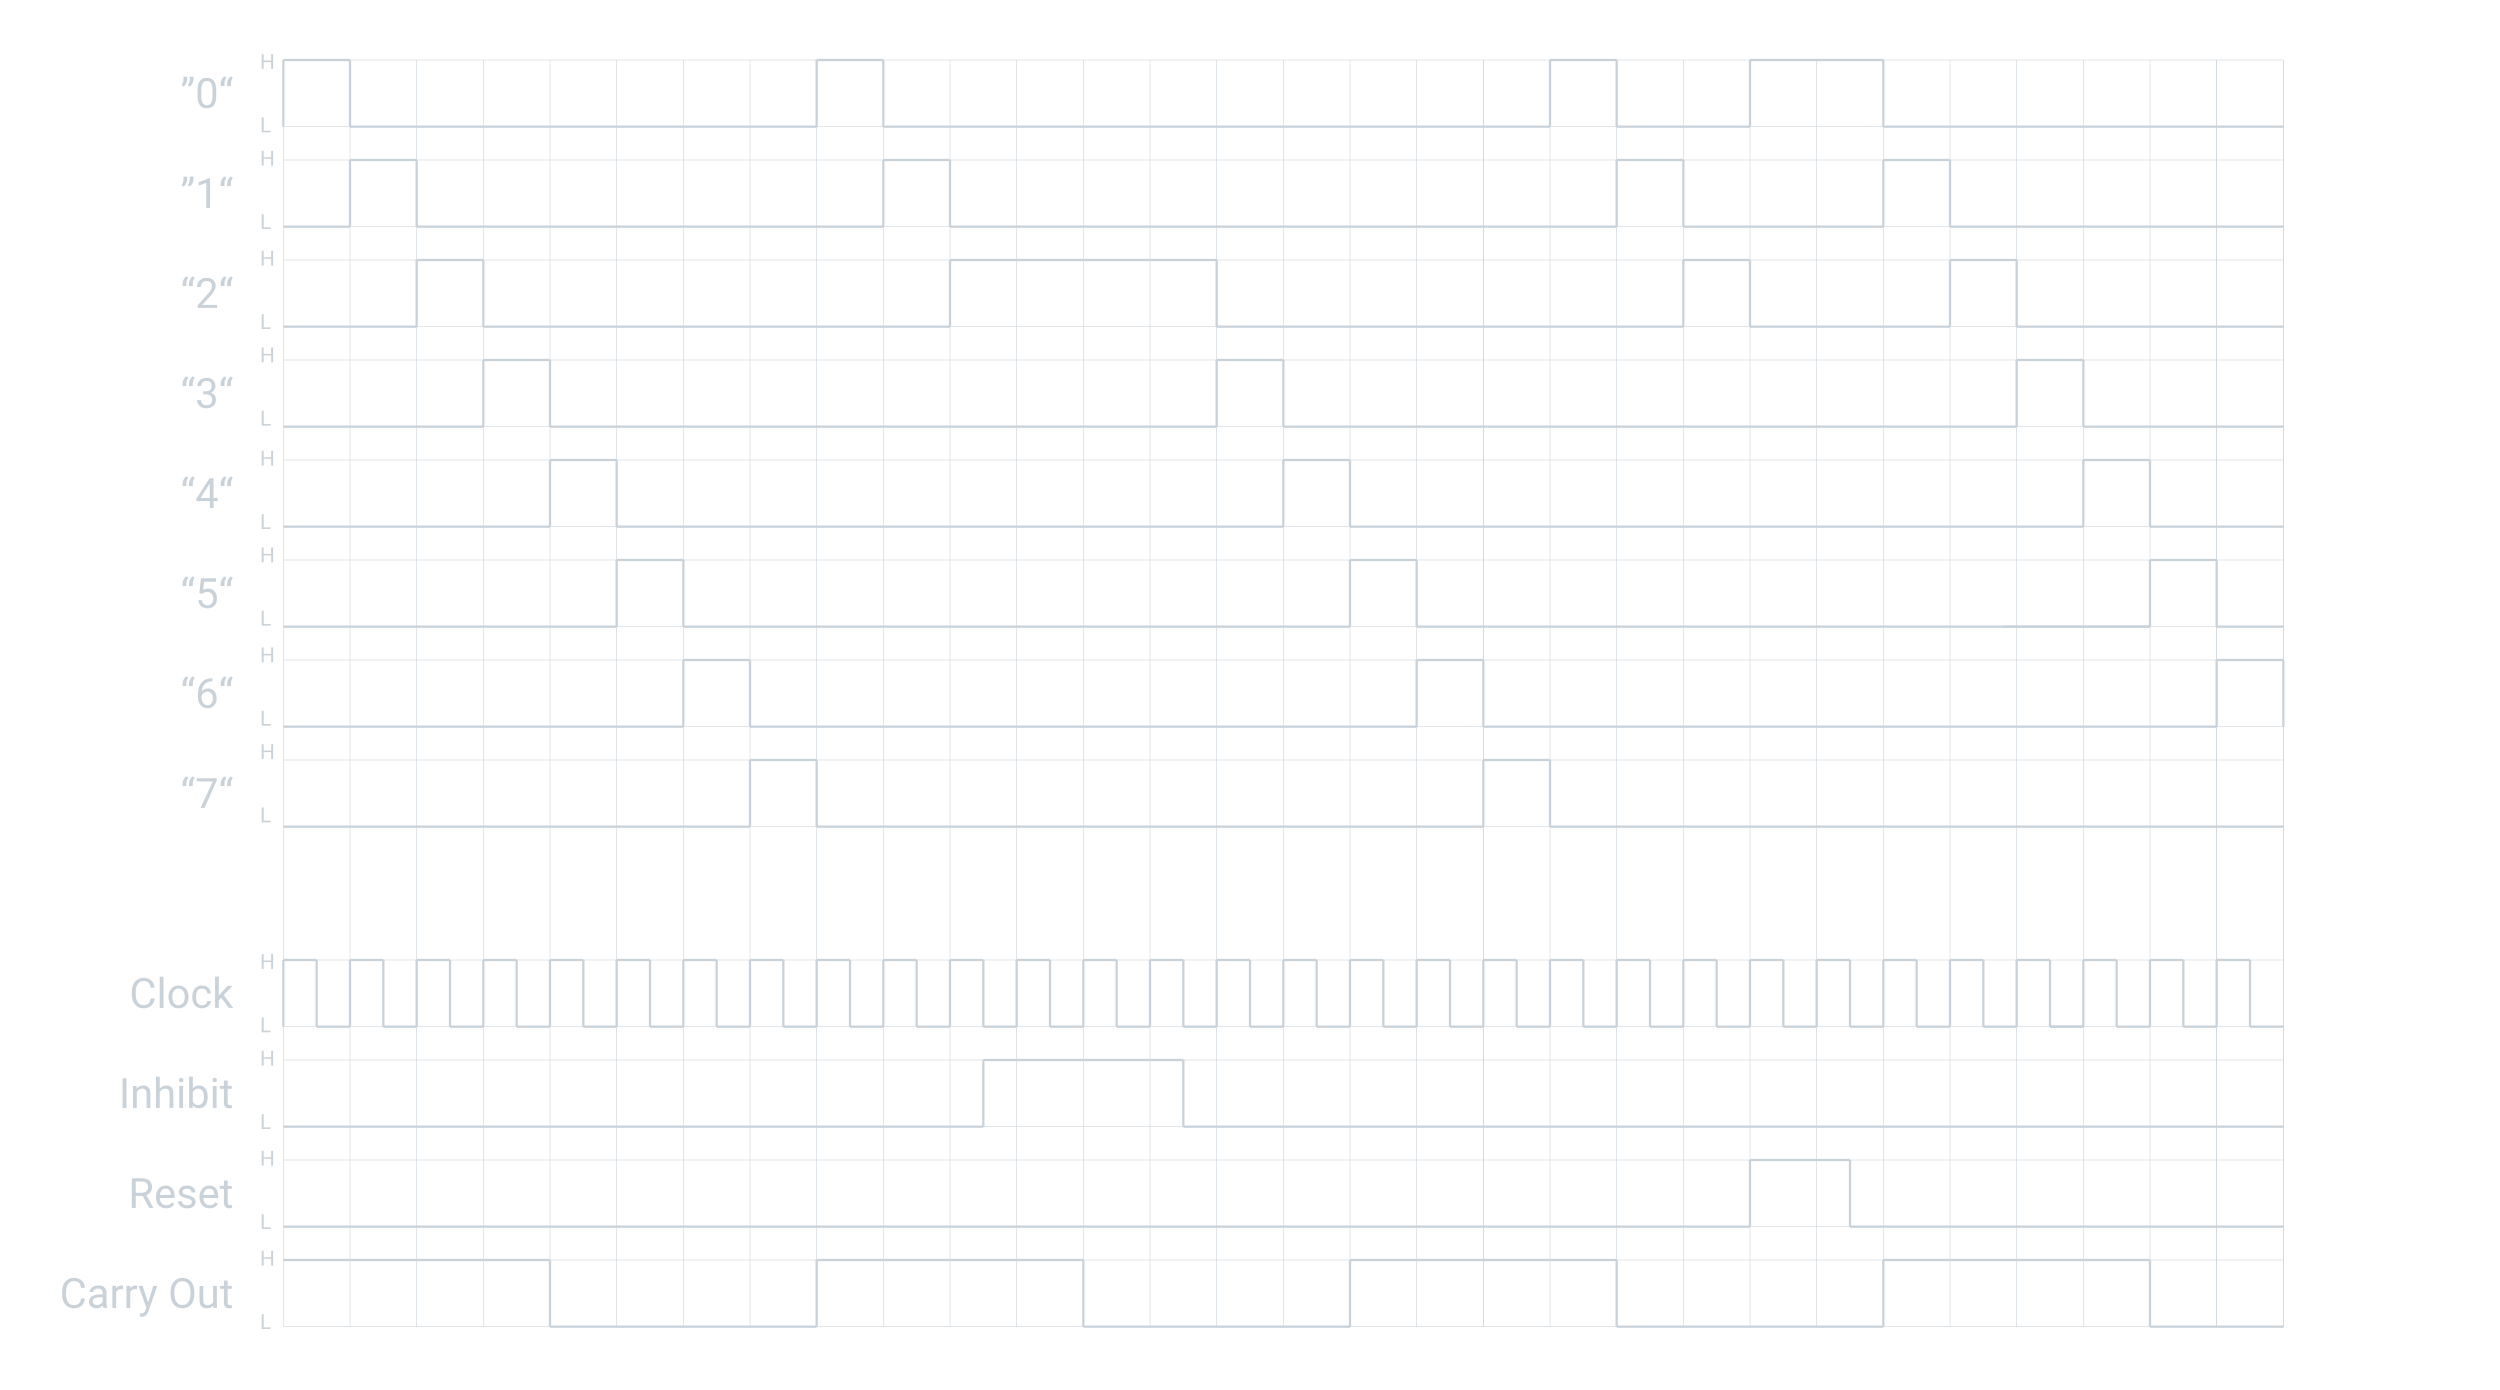 <?xml version="1.0" encoding="UTF-8"?><svg xmlns="http://www.w3.org/2000/svg" viewBox="0 0 1080 600.48"><defs><style>.cls-1{fill:#cad2d9;}.cls-2,.cls-3{fill:none;stroke:#cad2d9;stroke-miterlimit:10;}.cls-3{stroke-width:.25px;}</style></defs><g id="TEXT"><g><path class="cls-1" d="M79.35,37.43l-.92-.63c.54-.76,.83-1.56,.84-2.41v-1.27h1.61v1.14c0,.59-.15,1.17-.44,1.75s-.65,1.05-1.09,1.41Zm2.7,0l-.92-.63c.54-.76,.83-1.56,.84-2.41v-1.27h1.61v1.14c0,.59-.15,1.17-.44,1.75s-.65,1.05-1.09,1.41Z"/><path class="cls-1" d="M93.42,41.16c0,1.9-.33,3.32-.98,4.25s-1.67,1.39-3.05,1.39-2.38-.45-3.03-1.36-1-2.26-1.02-4.06v-2.17c0-1.88,.33-3.28,.98-4.19s1.67-1.37,3.06-1.37,2.39,.44,3.04,1.32,.98,2.24,1,4.08v2.11Zm-1.63-2.22c0-1.38-.19-2.38-.58-3.01s-1-.94-1.84-.94-1.44,.31-1.82,.94-.58,1.59-.59,2.89v2.6c0,1.38,.2,2.4,.6,3.06s1.01,.99,1.82,.99,1.4-.31,1.79-.93,.59-1.6,.61-2.94v-2.66Z"/><path class="cls-1" d="M96.88,32.95l.93,.63c-.54,.74-.83,1.55-.84,2.41v1.2h-1.62v-1.02c0-.6,.14-1.19,.43-1.78s.65-1.07,1.1-1.44Zm2.77,0l.93,.63c-.54,.74-.83,1.55-.84,2.41v1.2h-1.62v-1.02c0-.6,.14-1.19,.43-1.78s.65-1.07,1.1-1.44Z"/></g><g><path class="cls-1" d="M79.35,80.63l-.92-.63c.54-.76,.83-1.56,.84-2.41v-1.27h1.61v1.14c0,.59-.15,1.17-.44,1.75s-.65,1.05-1.09,1.41Zm2.7,0l-.92-.63c.54-.76,.83-1.56,.84-2.41v-1.27h1.61v1.14c0,.59-.15,1.17-.44,1.75s-.65,1.05-1.09,1.41Z"/><path class="cls-1" d="M90.74,89.82h-1.63v-10.84l-3.28,1.2v-1.48l4.66-1.75h.25v12.86Z"/><path class="cls-1" d="M96.88,76.15l.93,.63c-.54,.74-.83,1.55-.84,2.41v1.2h-1.62v-1.02c0-.6,.14-1.19,.43-1.78s.65-1.07,1.1-1.44Zm2.77,0l.93,.63c-.54,.74-.83,1.55-.84,2.41v1.2h-1.62v-1.02c0-.6,.14-1.19,.43-1.78s.65-1.07,1.1-1.44Z"/></g><g><path class="cls-1" d="M80.41,119.35l.93,.63c-.54,.74-.83,1.55-.84,2.41v1.2h-1.62v-1.02c0-.6,.14-1.19,.43-1.78s.65-1.07,1.1-1.44Zm2.77,0l.93,.63c-.54,.74-.83,1.55-.84,2.41v1.2h-1.62v-1.02c0-.6,.14-1.19,.43-1.78s.65-1.07,1.1-1.44Z"/><path class="cls-1" d="M93.78,133.02h-8.38v-1.17l4.43-4.92c.66-.74,1.11-1.35,1.36-1.81s.37-.95,.37-1.45c0-.67-.2-1.22-.61-1.64s-.94-.64-1.62-.64c-.81,0-1.44,.23-1.89,.69s-.67,1.1-.67,1.92h-1.63c0-1.18,.38-2.13,1.14-2.86s1.77-1.09,3.05-1.09c1.19,0,2.13,.31,2.82,.94s1.04,1.45,1.04,2.49c0,1.26-.8,2.76-2.41,4.5l-3.43,3.72h6.42v1.33Z"/><path class="cls-1" d="M96.88,119.35l.93,.63c-.54,.74-.83,1.55-.84,2.41v1.2h-1.62v-1.02c0-.6,.14-1.19,.43-1.78s.65-1.07,1.1-1.44Zm2.77,0l.93,.63c-.54,.74-.83,1.55-.84,2.41v1.2h-1.62v-1.02c0-.6,.14-1.19,.43-1.78s.65-1.07,1.1-1.44Z"/></g><g><path class="cls-1" d="M80.41,162.55l.93,.63c-.54,.74-.83,1.55-.84,2.41v1.2h-1.62v-1.02c0-.6,.14-1.19,.43-1.78s.65-1.07,1.1-1.44Zm2.77,0l.93,.63c-.54,.74-.83,1.55-.84,2.41v1.2h-1.62v-1.02c0-.6,.14-1.19,.43-1.78s.65-1.07,1.1-1.44Z"/><path class="cls-1" d="M87.76,169.03h1.22c.77-.01,1.37-.21,1.81-.61s.66-.92,.66-1.59c0-1.5-.75-2.25-2.24-2.25-.7,0-1.26,.2-1.68,.6s-.63,.93-.63,1.6h-1.63c0-1.01,.37-1.86,1.11-2.53s1.68-1.01,2.83-1.01c1.21,0,2.15,.32,2.84,.96s1.03,1.53,1.03,2.66c0,.56-.18,1.1-.54,1.62s-.85,.91-1.47,1.17c.7,.22,1.25,.59,1.63,1.11s.58,1.15,.58,1.89c0,1.15-.38,2.06-1.12,2.73s-1.73,1.01-2.93,1.01-2.18-.33-2.93-.98-1.13-1.51-1.13-2.58h1.63c0,.67,.22,1.21,.66,1.62s1.03,.61,1.77,.61c.79,0,1.39-.21,1.8-.62s.62-1,.62-1.77-.23-1.32-.69-1.71-1.12-.6-1.98-.62h-1.22v-1.33Z"/><path class="cls-1" d="M96.88,162.55l.93,.63c-.54,.74-.83,1.55-.84,2.41v1.2h-1.62v-1.02c0-.6,.14-1.19,.43-1.78s.65-1.07,1.1-1.44Zm2.77,0l.93,.63c-.54,.74-.83,1.55-.84,2.41v1.2h-1.62v-1.02c0-.6,.14-1.19,.43-1.78s.65-1.07,1.1-1.44Z"/></g><g><path class="cls-1" d="M80.41,205.75l.93,.63c-.54,.74-.83,1.55-.84,2.41v1.2h-1.62v-1.02c0-.6,.14-1.19,.43-1.78s.65-1.07,1.1-1.44Zm2.77,0l.93,.63c-.54,.74-.83,1.55-.84,2.41v1.2h-1.62v-1.02c0-.6,.14-1.19,.43-1.78s.65-1.07,1.1-1.44Z"/><path class="cls-1" d="M92.26,215.12h1.78v1.33h-1.78v2.97h-1.63v-2.97h-5.83v-.96l5.73-8.87h1.73v8.5Zm-5.62,0h3.98v-6.28l-.19,.35-3.79,5.92Z"/><path class="cls-1" d="M96.88,205.75l.93,.63c-.54,.74-.83,1.55-.84,2.41v1.2h-1.62v-1.02c0-.6,.14-1.19,.43-1.78s.65-1.07,1.1-1.44Zm2.77,0l.93,.63c-.54,.74-.83,1.55-.84,2.41v1.2h-1.62v-1.02c0-.6,.14-1.19,.43-1.78s.65-1.07,1.1-1.44Z"/></g><g><path class="cls-1" d="M80.41,248.95l.93,.63c-.54,.74-.83,1.55-.84,2.41v1.2h-1.62v-1.02c0-.6,.14-1.19,.43-1.78s.65-1.07,1.1-1.44Zm2.77,0l.93,.63c-.54,.74-.83,1.55-.84,2.41v1.2h-1.62v-1.02c0-.6,.14-1.19,.43-1.78s.65-1.07,1.1-1.44Z"/><path class="cls-1" d="M86.14,256.2l.65-6.38h6.56v1.5h-5.18l-.39,3.49c.63-.37,1.34-.55,2.14-.55,1.17,0,2.09,.39,2.78,1.16s1.03,1.81,1.03,3.12-.36,2.36-1.07,3.12-1.71,1.14-2.98,1.14c-1.13,0-2.05-.31-2.77-.94s-1.12-1.49-1.22-2.6h1.54c.1,.73,.36,1.28,.78,1.66s.98,.56,1.67,.56c.76,0,1.35-.26,1.78-.77s.65-1.23,.65-2.14c0-.86-.23-1.54-.7-2.06s-1.09-.78-1.86-.78c-.71,0-1.27,.16-1.67,.47l-.43,.35-1.3-.33Z"/><path class="cls-1" d="M96.88,248.95l.93,.63c-.54,.74-.83,1.55-.84,2.41v1.2h-1.62v-1.02c0-.6,.14-1.19,.43-1.78s.65-1.07,1.1-1.44Zm2.77,0l.93,.63c-.54,.74-.83,1.55-.84,2.41v1.2h-1.62v-1.02c0-.6,.14-1.19,.43-1.78s.65-1.07,1.1-1.44Z"/></g><g><path class="cls-1" d="M80.41,292.15l.93,.63c-.54,.74-.83,1.55-.84,2.41v1.2h-1.62v-1.02c0-.6,.14-1.19,.43-1.78s.65-1.07,1.1-1.44Zm2.77,0l.93,.63c-.54,.74-.83,1.55-.84,2.41v1.2h-1.62v-1.02c0-.6,.14-1.19,.43-1.78s.65-1.07,1.1-1.44Z"/><path class="cls-1" d="M91.77,293.01v1.38h-.3c-1.27,.02-2.27,.4-3.02,1.12s-1.18,1.75-1.3,3.07c.67-.77,1.59-1.16,2.76-1.16s2,.39,2.67,1.18,1,1.8,1,3.04c0,1.32-.36,2.37-1.08,3.16s-1.68,1.19-2.89,1.19-2.22-.47-2.98-1.41c-.76-.94-1.14-2.15-1.14-3.63v-.62c0-2.36,.5-4.16,1.51-5.4,1-1.25,2.5-1.88,4.49-1.91h.29Zm-2.14,5.77c-.56,0-1.07,.17-1.54,.5s-.79,.75-.98,1.26v.6c0,1.05,.24,1.9,.71,2.55s1.07,.97,1.78,.97,1.31-.27,1.73-.81,.63-1.25,.63-2.12-.21-1.59-.64-2.13c-.42-.54-.99-.81-1.69-.81Z"/><path class="cls-1" d="M96.88,292.15l.93,.63c-.54,.74-.83,1.55-.84,2.41v1.2h-1.62v-1.02c0-.6,.14-1.19,.43-1.78s.65-1.07,1.1-1.44Zm2.77,0l.93,.63c-.54,.74-.83,1.55-.84,2.41v1.2h-1.62v-1.02c0-.6,.14-1.19,.43-1.78s.65-1.07,1.1-1.44Z"/></g><g><path class="cls-1" d="M80.41,335.35l.93,.63c-.54,.74-.83,1.55-.84,2.41v1.2h-1.62v-1.02c0-.6,.14-1.19,.43-1.78s.65-1.07,1.1-1.44Zm2.77,0l.93,.63c-.54,.74-.83,1.55-.84,2.41v1.2h-1.62v-1.02c0-.6,.14-1.19,.43-1.78s.65-1.07,1.1-1.44Z"/><path class="cls-1" d="M93.65,337.14l-5.3,11.88h-1.71l5.28-11.46h-6.93v-1.34h8.65v.91Z"/><path class="cls-1" d="M96.88,335.35l.93,.63c-.54,.74-.83,1.55-.84,2.41v1.2h-1.62v-1.02c0-.6,.14-1.19,.43-1.78s.65-1.07,1.1-1.44Zm2.77,0l.93,.63c-.54,.74-.83,1.55-.84,2.41v1.2h-1.62v-1.02c0-.6,.14-1.19,.43-1.78s.65-1.07,1.1-1.44Z"/></g><g><path class="cls-1" d="M66.8,431.36c-.16,1.35-.66,2.4-1.5,3.13s-1.96,1.1-3.35,1.1c-1.51,0-2.72-.54-3.63-1.63s-1.37-2.53-1.37-4.35v-1.23c0-1.19,.21-2.24,.64-3.14s1.03-1.59,1.81-2.08,1.68-.73,2.71-.73c1.36,0,2.45,.38,3.27,1.14s1.3,1.81,1.43,3.15h-1.7c-.15-1.02-.46-1.76-.95-2.22-.49-.46-1.17-.69-2.05-.69-1.08,0-1.92,.4-2.54,1.2-.61,.8-.92,1.93-.92,3.4v1.24c0,1.39,.29,2.5,.87,3.32,.58,.82,1.39,1.23,2.43,1.23,.94,0,1.66-.21,2.16-.64s.83-1.17,1-2.22h1.7Z"/><path class="cls-1" d="M70.62,435.42h-1.63v-13.5h1.63v13.5Z"/><path class="cls-1" d="M72.79,430.58c0-.93,.18-1.77,.55-2.51s.88-1.32,1.53-1.72,1.4-.61,2.24-.61c1.29,0,2.34,.45,3.14,1.34s1.2,2.09,1.2,3.58v.11c0,.93-.18,1.76-.53,2.49s-.86,1.31-1.52,1.72-1.42,.62-2.27,.62c-1.29,0-2.33-.45-3.13-1.34s-1.2-2.08-1.2-3.56v-.11Zm1.63,.19c0,1.05,.24,1.9,.73,2.54s1.14,.96,1.96,.96,1.48-.32,1.97-.97,.73-1.55,.73-2.72c0-1.04-.25-1.89-.74-2.54s-1.15-.97-1.97-.97-1.45,.32-1.94,.96-.74,1.55-.74,2.74Z"/><path class="cls-1" d="M87.3,434.27c.58,0,1.09-.18,1.52-.53s.67-.79,.72-1.32h1.54c-.03,.54-.22,1.06-.56,1.56s-.81,.88-1.38,1.18-1.19,.44-1.83,.44c-1.29,0-2.32-.43-3.09-1.3s-1.15-2.05-1.15-3.55v-.27c0-.93,.17-1.75,.51-2.47s.83-1.28,1.46-1.68,1.39-.6,2.25-.6c1.07,0,1.95,.32,2.66,.96s1.08,1.47,1.13,2.49h-1.54c-.05-.62-.28-1.12-.7-1.52s-.94-.59-1.55-.59c-.83,0-1.47,.3-1.92,.89s-.68,1.45-.68,2.58v.31c0,1.1,.23,1.94,.68,2.53s1.1,.89,1.93,.89Z"/><path class="cls-1" d="M95.56,431.02l-1.02,1.06v3.34h-1.63v-13.5h1.63v8.17l.87-1.05,2.96-3.13h1.98l-3.7,3.97,4.13,5.54h-1.91l-3.31-4.4Z"/></g><g><path class="cls-1" d="M54.64,478.62h-1.69v-12.8h1.69v12.8Z"/><path class="cls-1" d="M59.01,469.11l.05,1.2c.73-.91,1.68-1.37,2.85-1.37,2.01,0,3.02,1.13,3.04,3.4v6.28h-1.63v-6.29c0-.69-.16-1.19-.47-1.52s-.79-.49-1.44-.49c-.53,0-.99,.14-1.39,.42s-.71,.65-.93,1.11v6.78h-1.63v-9.51h1.54Z"/><path class="cls-1" d="M69.03,470.26c.72-.88,1.66-1.33,2.81-1.33,2.01,0,3.02,1.13,3.04,3.4v6.28h-1.63v-6.29c0-.69-.16-1.19-.47-1.52s-.79-.49-1.44-.49c-.53,0-.99,.14-1.39,.42s-.71,.65-.93,1.11v6.78h-1.63v-13.5h1.63v5.14Z"/><path class="cls-1" d="M77.32,466.59c0-.26,.08-.49,.24-.67s.4-.27,.72-.27,.56,.09,.72,.27,.25,.4,.25,.67-.08,.48-.25,.66-.4,.26-.72,.26-.56-.09-.72-.26-.24-.4-.24-.66Zm1.76,12.03h-1.63v-9.51h1.63v9.51Z"/><path class="cls-1" d="M89.73,473.97c0,1.45-.33,2.62-1,3.5s-1.56,1.32-2.69,1.32c-1.2,0-2.13-.42-2.79-1.27l-.08,1.1h-1.49v-13.5h1.63v5.04c.66-.81,1.56-1.22,2.72-1.22s2.06,.44,2.72,1.31,.99,2.07,.99,3.59v.14Zm-1.63-.18c0-1.11-.21-1.96-.64-2.57s-1.04-.91-1.85-.91c-1.07,0-1.84,.5-2.31,1.49v4.11c.5,1,1.27,1.49,2.33,1.49,.78,0,1.39-.3,1.82-.91s.65-1.51,.65-2.72Z"/><path class="cls-1" d="M91.79,466.59c0-.26,.08-.49,.24-.67s.4-.27,.72-.27,.56,.09,.72,.27,.25,.4,.25,.67-.08,.48-.25,.66-.4,.26-.72,.26-.56-.09-.72-.26-.24-.4-.24-.66Zm1.76,12.03h-1.63v-9.51h1.63v9.51Z"/><path class="cls-1" d="M98.36,466.81v2.3h1.78v1.26h-1.78v5.91c0,.38,.08,.67,.24,.86,.16,.19,.43,.29,.81,.29,.19,0,.45-.04,.77-.11v1.31c-.43,.12-.84,.17-1.25,.17-.73,0-1.27-.22-1.64-.66s-.55-1.06-.55-1.87v-5.9h-1.73v-1.26h1.73v-2.3h1.63Z"/></g><g><path class="cls-1" d="M61.66,516.64h-3.01v5.18h-1.7v-12.8h4.24c1.44,0,2.55,.33,3.33,.98s1.16,1.61,1.16,2.87c0,.8-.22,1.49-.65,2.08s-1.03,1.03-1.8,1.33l3.01,5.43v.11h-1.81l-2.78-5.18Zm-3.01-1.38h2.59c.84,0,1.5-.22,2-.65,.5-.43,.74-1.02,.74-1.74,0-.79-.24-1.4-.71-1.82-.47-.42-1.15-.64-2.04-.64h-2.58v4.86Z"/><path class="cls-1" d="M71.74,522c-1.29,0-2.34-.42-3.15-1.27-.81-.85-1.21-1.98-1.21-3.4v-.3c0-.94,.18-1.79,.54-2.53,.36-.74,.86-1.32,1.51-1.74,.65-.42,1.35-.63,2.1-.63,1.24,0,2.2,.41,2.88,1.22s1.03,1.98,1.03,3.5v.68h-6.44c.02,.94,.3,1.69,.82,2.27,.52,.58,1.19,.87,2,.87,.57,0,1.06-.12,1.46-.35s.75-.54,1.05-.93l.99,.77c-.8,1.22-1.99,1.84-3.59,1.84Zm-.2-8.53c-.66,0-1.21,.24-1.65,.72-.45,.48-.72,1.15-.83,2.01h4.76v-.12c-.05-.83-.27-1.47-.67-1.92-.4-.45-.94-.68-1.62-.68Z"/><path class="cls-1" d="M82.87,519.3c0-.44-.17-.78-.5-1.02-.33-.24-.91-.45-1.73-.63s-1.48-.39-1.96-.63-.84-.54-1.07-.88-.35-.74-.35-1.21c0-.78,.33-1.44,.99-1.98s1.5-.81,2.53-.81c1.08,0,1.95,.28,2.62,.83s1.01,1.27,1.01,2.14h-1.63c0-.45-.19-.83-.57-1.15s-.85-.48-1.43-.48-1.05,.13-1.39,.39-.5,.59-.5,1.01c0,.39,.16,.69,.47,.89s.87,.39,1.68,.57,1.47,.4,1.97,.65,.88,.55,1.12,.91c.24,.35,.36,.79,.36,1.3,0,.85-.34,1.53-1.02,2.04-.68,.51-1.56,.77-2.65,.77-.76,0-1.44-.13-2.02-.4s-1.04-.65-1.38-1.13c-.33-.48-.5-1.01-.5-1.57h1.63c.03,.54,.25,.98,.65,1.3,.41,.32,.94,.48,1.61,.48,.62,0,1.11-.12,1.48-.37,.37-.25,.56-.58,.56-1Z"/><path class="cls-1" d="M90.56,522c-1.29,0-2.34-.42-3.15-1.27-.81-.85-1.21-1.98-1.21-3.4v-.3c0-.94,.18-1.79,.54-2.53,.36-.74,.86-1.32,1.51-1.74,.65-.42,1.35-.63,2.1-.63,1.24,0,2.2,.41,2.88,1.22s1.03,1.98,1.03,3.5v.68h-6.44c.02,.94,.3,1.69,.82,2.27,.52,.58,1.19,.87,2,.87,.57,0,1.06-.12,1.46-.35s.75-.54,1.05-.93l.99,.77c-.8,1.22-1.99,1.84-3.59,1.84Zm-.2-8.53c-.66,0-1.21,.24-1.65,.72-.45,.48-.72,1.15-.83,2.01h4.76v-.12c-.05-.83-.27-1.47-.67-1.92-.4-.45-.94-.68-1.62-.68Z"/><path class="cls-1" d="M98.36,510.01v2.3h1.78v1.26h-1.78v5.9c0,.38,.08,.67,.24,.86s.43,.29,.81,.29c.19,0,.45-.04,.77-.11v1.31c-.43,.12-.84,.17-1.25,.17-.73,0-1.27-.22-1.64-.66s-.55-1.06-.55-1.87v-5.9h-1.73v-1.26h1.73v-2.3h1.63Z"/></g><path class="cls-1" d="M113.91,56.46h3.03v.69h-3.88v-6.4h.85v5.71Z"/><path class="cls-1" d="M117.98,29.79h-.85v-2.96h-3.23v2.96h-.84v-6.4h.84v2.75h3.23v-2.75h.85v6.4Z"/><path class="cls-1" d="M113.91,98.22h3.03v.69h-3.88v-6.4h.85v5.71Z"/><path class="cls-1" d="M117.98,71.55h-.85v-2.96h-3.23v2.96h-.84v-6.4h.84v2.75h3.23v-2.75h.85v6.4Z"/><path class="cls-1" d="M113.91,141.42h3.03v.69h-3.88v-6.4h.85v5.71Z"/><path class="cls-1" d="M117.98,114.75h-.85v-2.96h-3.23v2.96h-.84v-6.4h.84v2.75h3.23v-2.75h.85v6.4Z"/><path class="cls-1" d="M113.91,183.18h3.03v.69h-3.88v-6.4h.85v5.71Z"/><path class="cls-1" d="M117.98,156.51h-.85v-2.96h-3.23v2.96h-.84v-6.4h.84v2.75h3.23v-2.75h.85v6.4Z"/><path class="cls-1" d="M113.91,227.82h3.03v.69h-3.88v-6.4h.85v5.71Z"/><path class="cls-1" d="M117.98,201.15h-.85v-2.96h-3.23v2.96h-.84v-6.4h.84v2.75h3.23v-2.75h.85v6.4Z"/><path class="cls-1" d="M113.91,269.58h3.03v.69h-3.88v-6.4h.85v5.71Z"/><path class="cls-1" d="M117.98,242.91h-.85v-2.96h-3.23v2.96h-.84v-6.4h.84v2.75h3.23v-2.75h.85v6.4Z"/><path class="cls-1" d="M113.91,312.78h3.03v.69h-3.88v-6.4h.85v5.71Z"/><path class="cls-1" d="M117.98,286.11h-.85v-2.96h-3.23v2.96h-.84v-6.4h.84v2.75h3.23v-2.75h.85v6.4Z"/><path class="cls-1" d="M113.91,354.54h3.03v.69h-3.88v-6.4h.85v5.71Z"/><path class="cls-1" d="M117.98,327.87h-.85v-2.96h-3.23v2.96h-.84v-6.4h.84v2.75h3.23v-2.75h.85v6.4Z"/><path class="cls-1" d="M113.91,445.26h3.03v.69h-3.88v-6.4h.85v5.71Z"/><path class="cls-1" d="M117.98,418.59h-.85v-2.96h-3.23v2.96h-.84v-6.4h.84v2.75h3.23v-2.75h.85v6.4Z"/><path class="cls-1" d="M113.91,487.02h3.03v.69h-3.88v-6.4h.85v5.71Z"/><path class="cls-1" d="M117.98,460.35h-.85v-2.96h-3.23v2.96h-.84v-6.4h.84v2.75h3.23v-2.75h.85v6.4Z"/><path class="cls-1" d="M113.91,530.22h3.03v.69h-3.88v-6.4h.85v5.71Z"/><path class="cls-1" d="M117.98,503.55h-.85v-2.96h-3.23v2.96h-.84v-6.4h.84v2.75h3.23v-2.75h.85v6.4Z"/><g><path class="cls-1" d="M36.7,560.96c-.16,1.35-.66,2.4-1.5,3.13s-1.96,1.1-3.35,1.1c-1.51,0-2.72-.54-3.63-1.63s-1.37-2.53-1.37-4.35v-1.23c0-1.19,.21-2.24,.64-3.14s1.03-1.6,1.81-2.08,1.68-.72,2.71-.72c1.36,0,2.45,.38,3.27,1.14s1.3,1.81,1.43,3.15h-1.7c-.15-1.02-.46-1.76-.95-2.22-.49-.46-1.17-.69-2.05-.69-1.08,0-1.92,.4-2.54,1.2s-.92,1.93-.92,3.4v1.24c0,1.39,.29,2.5,.87,3.32,.58,.82,1.39,1.23,2.43,1.23,.94,0,1.66-.21,2.16-.64s.83-1.16,1-2.22h1.7Z"/><path class="cls-1" d="M44.62,565.02c-.09-.19-.17-.52-.23-1-.76,.79-1.66,1.18-2.71,1.18-.94,0-1.71-.27-2.31-.8s-.9-1.2-.9-2.02c0-.99,.38-1.76,1.13-2.31s1.81-.82,3.18-.82h1.58v-.75c0-.57-.17-1.02-.51-1.36s-.84-.5-1.5-.5c-.58,0-1.07,.15-1.46,.44s-.59,.65-.59,1.06h-1.63c0-.47,.17-.93,.51-1.38s.79-.79,1.37-1.05,1.21-.39,1.9-.39c1.1,0,1.95,.27,2.58,.82s.94,1.3,.97,2.26v4.38c0,.87,.11,1.57,.33,2.08v.14h-1.71Zm-2.7-1.24c.51,0,.99-.13,1.45-.4s.79-.61,.99-1.03v-1.95h-1.27c-1.99,0-2.99,.58-2.99,1.75,0,.51,.17,.91,.51,1.2s.78,.43,1.31,.43Z"/><path class="cls-1" d="M53.14,556.97c-.25-.04-.51-.06-.8-.06-1.07,0-1.79,.45-2.17,1.36v6.75h-1.63v-9.51h1.58l.03,1.1c.53-.85,1.29-1.27,2.27-1.27,.32,0,.56,.04,.72,.12v1.51Z"/><path class="cls-1" d="M59.23,556.97c-.25-.04-.51-.06-.8-.06-1.07,0-1.79,.45-2.17,1.36v6.75h-1.63v-9.51h1.58l.03,1.1c.53-.85,1.29-1.27,2.27-1.27,.32,0,.56,.04,.72,.12v1.51Z"/><path class="cls-1" d="M63.99,562.64l2.21-7.13h1.74l-3.82,10.98c-.59,1.58-1.53,2.37-2.82,2.37l-.31-.03-.61-.11v-1.32l.44,.04c.55,0,.98-.11,1.29-.33s.56-.63,.76-1.22l.36-.97-3.39-9.4h1.78l2.37,7.13Z"/><path class="cls-1" d="M83.95,559.03c0,1.25-.21,2.35-.63,3.28s-1.02,1.65-1.79,2.14-1.68,.74-2.71,.74-1.9-.25-2.68-.74-1.38-1.2-1.81-2.12-.65-1.98-.66-3.19v-.92c0-1.23,.21-2.32,.64-3.26s1.03-1.67,1.81-2.17,1.68-.75,2.69-.75,1.93,.25,2.71,.74,1.38,1.21,1.81,2.15,.63,2.04,.63,3.28v.81Zm-1.68-.83c0-1.52-.3-2.68-.91-3.49s-1.46-1.22-2.56-1.22-1.91,.41-2.52,1.22-.93,1.94-.94,3.38v.94c0,1.47,.31,2.63,.93,3.47s1.47,1.26,2.55,1.26,1.93-.4,2.53-1.19,.91-1.93,.92-3.41v-.95Z"/><path class="cls-1" d="M92.1,564.08c-.63,.74-1.56,1.12-2.79,1.12-1.01,0-1.79-.29-2.32-.88s-.8-1.46-.8-2.61v-6.19h1.63v6.14c0,1.44,.59,2.16,1.76,2.16,1.24,0,2.07-.46,2.48-1.39v-6.92h1.63v9.51h-1.55l-.04-.94Z"/><path class="cls-1" d="M98.36,553.21v2.3h1.78v1.26h-1.78v5.9c0,.38,.08,.67,.24,.86s.43,.29,.81,.29c.19,0,.45-.04,.77-.11v1.31c-.43,.12-.84,.17-1.25,.17-.73,0-1.27-.22-1.64-.66s-.55-1.06-.55-1.87v-5.9h-1.73v-1.26h1.73v-2.3h1.63Z"/></g><path class="cls-1" d="M113.91,573.42h3.03v.69h-3.88v-6.4h.85v5.71Z"/><path class="cls-1" d="M117.98,546.75h-.85v-2.96h-3.23v2.96h-.84v-6.4h.84v2.75h3.23v-2.75h.85v6.4Z"/></g><g id="Linie"><line class="cls-2" x1="122.4" y1="414.72" x2="136.8" y2="414.72"/><line class="cls-2" x1="122.4" y1="443.52" x2="122.4" y2="414.72"/><line class="cls-2" x1="136.8" y1="443.52" x2="136.8" y2="414.72"/><line class="cls-2" x1="136.8" y1="443.52" x2="151.2" y2="443.52"/><line class="cls-2" x1="151.2" y1="414.72" x2="165.6" y2="414.72"/><line class="cls-2" x1="151.2" y1="443.52" x2="151.2" y2="414.72"/><line class="cls-2" x1="165.6" y1="443.52" x2="165.6" y2="414.72"/><line class="cls-2" x1="165.6" y1="443.52" x2="180" y2="443.52"/><line class="cls-2" x1="180" y1="414.72" x2="194.4" y2="414.72"/><line class="cls-2" x1="180" y1="443.52" x2="180" y2="414.72"/><line class="cls-2" x1="194.4" y1="443.52" x2="194.4" y2="414.72"/><line class="cls-2" x1="194.4" y1="443.52" x2="208.8" y2="443.52"/><line class="cls-2" x1="208.8" y1="414.72" x2="223.2" y2="414.72"/><line class="cls-2" x1="208.8" y1="443.52" x2="208.8" y2="414.72"/><line class="cls-2" x1="223.2" y1="443.52" x2="223.2" y2="414.72"/><line class="cls-2" x1="223.2" y1="443.52" x2="237.6" y2="443.52"/><line class="cls-2" x1="237.6" y1="414.72" x2="252" y2="414.72"/><line class="cls-2" x1="237.6" y1="443.52" x2="237.6" y2="414.72"/><line class="cls-2" x1="252" y1="443.52" x2="252" y2="414.72"/><line class="cls-2" x1="252" y1="443.52" x2="266.4" y2="443.52"/><line class="cls-2" x1="266.4" y1="414.72" x2="280.8" y2="414.72"/><line class="cls-2" x1="266.4" y1="443.52" x2="266.4" y2="414.72"/><line class="cls-2" x1="280.8" y1="443.52" x2="280.8" y2="414.72"/><line class="cls-2" x1="280.8" y1="443.52" x2="295.2" y2="443.52"/><line class="cls-2" x1="295.2" y1="414.72" x2="309.6" y2="414.72"/><line class="cls-2" x1="309.6" y1="443.52" x2="309.6" y2="414.72"/><line class="cls-2" x1="309.6" y1="443.52" x2="324" y2="443.52"/><line class="cls-2" x1="324" y1="414.72" x2="338.4" y2="414.72"/><line class="cls-2" x1="324" y1="443.52" x2="324" y2="414.72"/><line class="cls-2" x1="338.4" y1="443.52" x2="338.4" y2="414.72"/><line class="cls-2" x1="338.4" y1="443.52" x2="352.8" y2="443.52"/><line class="cls-2" x1="295.2" y1="443.52" x2="295.2" y2="414.72"/><line class="cls-2" x1="352.8" y1="414.72" x2="367.2" y2="414.72"/><line class="cls-2" x1="352.8" y1="443.52" x2="352.8" y2="414.72"/><line class="cls-2" x1="367.2" y1="443.52" x2="367.2" y2="414.72"/><line class="cls-2" x1="367.2" y1="443.52" x2="381.6" y2="443.52"/><line class="cls-2" x1="381.6" y1="414.72" x2="396" y2="414.72"/><line class="cls-2" x1="381.6" y1="443.52" x2="381.6" y2="414.72"/><line class="cls-2" x1="396" y1="443.52" x2="396" y2="414.72"/><line class="cls-2" x1="396" y1="443.52" x2="410.4" y2="443.52"/><line class="cls-2" x1="410.4" y1="414.72" x2="424.8" y2="414.72"/><line class="cls-2" x1="410.4" y1="443.52" x2="410.4" y2="414.72"/><line class="cls-2" x1="424.8" y1="443.52" x2="424.8" y2="414.72"/><line class="cls-2" x1="424.8" y1="443.52" x2="439.2" y2="443.52"/><line class="cls-2" x1="439.2" y1="414.72" x2="453.6" y2="414.72"/><line class="cls-2" x1="439.2" y1="443.52" x2="439.2" y2="414.72"/><line class="cls-2" x1="453.6" y1="443.52" x2="453.6" y2="414.72"/><line class="cls-2" x1="453.6" y1="443.52" x2="468" y2="443.52"/><line class="cls-2" x1="468" y1="414.72" x2="482.4" y2="414.72"/><line class="cls-2" x1="468" y1="443.52" x2="468" y2="414.72"/><line class="cls-2" x1="482.4" y1="443.52" x2="482.4" y2="414.72"/><line class="cls-2" x1="482.4" y1="443.52" x2="496.8" y2="443.52"/><line class="cls-2" x1="496.8" y1="414.72" x2="511.2" y2="414.72"/><line class="cls-2" x1="496.8" y1="443.52" x2="496.8" y2="414.72"/><line class="cls-2" x1="511.2" y1="443.52" x2="511.2" y2="414.72"/><line class="cls-2" x1="511.2" y1="443.52" x2="525.6" y2="443.52"/><line class="cls-2" x1="525.6" y1="414.72" x2="540" y2="414.72"/><line class="cls-2" x1="540" y1="443.52" x2="540" y2="414.72"/><line class="cls-2" x1="540" y1="443.52" x2="554.4" y2="443.52"/><line class="cls-2" x1="554.4" y1="414.72" x2="568.8" y2="414.72"/><line class="cls-2" x1="554.4" y1="443.52" x2="554.4" y2="414.72"/><line class="cls-2" x1="568.8" y1="443.52" x2="568.8" y2="414.72"/><line class="cls-2" x1="568.8" y1="443.52" x2="583.2" y2="443.52"/><line class="cls-2" x1="525.6" y1="443.52" x2="525.6" y2="414.72"/><line class="cls-2" x1="583.2" y1="414.72" x2="597.6" y2="414.72"/><line class="cls-2" x1="583.2" y1="443.52" x2="583.2" y2="414.72"/><line class="cls-2" x1="597.6" y1="443.52" x2="597.6" y2="414.72"/><line class="cls-2" x1="597.6" y1="443.52" x2="612" y2="443.52"/><line class="cls-2" x1="612" y1="414.72" x2="626.4" y2="414.72"/><line class="cls-2" x1="612" y1="443.52" x2="612" y2="414.72"/><line class="cls-2" x1="626.4" y1="443.52" x2="626.4" y2="414.72"/><line class="cls-2" x1="626.4" y1="443.52" x2="640.8" y2="443.52"/><line class="cls-2" x1="640.8" y1="414.72" x2="655.2" y2="414.72"/><line class="cls-2" x1="640.8" y1="443.52" x2="640.8" y2="414.72"/><line class="cls-2" x1="655.2" y1="443.52" x2="655.2" y2="414.72"/><line class="cls-2" x1="655.2" y1="443.52" x2="669.6" y2="443.52"/><line class="cls-2" x1="669.6" y1="414.72" x2="684" y2="414.72"/><line class="cls-2" x1="669.6" y1="443.52" x2="669.6" y2="414.72"/><line class="cls-2" x1="684" y1="443.52" x2="684" y2="414.72"/><line class="cls-2" x1="684" y1="443.52" x2="698.4" y2="443.52"/><line class="cls-2" x1="698.4" y1="414.72" x2="712.8" y2="414.72"/><line class="cls-2" x1="698.4" y1="443.52" x2="698.4" y2="414.72"/><line class="cls-2" x1="712.8" y1="443.52" x2="712.8" y2="414.72"/><line class="cls-2" x1="712.8" y1="443.52" x2="727.2" y2="443.52"/><line class="cls-2" x1="727.2" y1="414.72" x2="741.6" y2="414.72"/><line class="cls-2" x1="727.2" y1="443.52" x2="727.2" y2="414.72"/><line class="cls-2" x1="741.6" y1="443.52" x2="741.6" y2="414.72"/><line class="cls-2" x1="741.6" y1="443.52" x2="756" y2="443.52"/><line class="cls-2" x1="756" y1="414.72" x2="770.4" y2="414.72"/><line class="cls-2" x1="770.4" y1="443.52" x2="770.4" y2="414.72"/><line class="cls-2" x1="770.4" y1="443.52" x2="784.8" y2="443.52"/><line class="cls-2" x1="784.8" y1="414.72" x2="799.2" y2="414.72"/><line class="cls-2" x1="784.8" y1="443.52" x2="784.8" y2="414.72"/><line class="cls-2" x1="799.2" y1="443.52" x2="799.2" y2="414.72"/><line class="cls-2" x1="799.2" y1="443.52" x2="813.6" y2="443.52"/><line class="cls-2" x1="756" y1="443.52" x2="756" y2="414.72"/><line class="cls-2" x1="813.6" y1="414.72" x2="828" y2="414.72"/><line class="cls-2" x1="813.6" y1="443.52" x2="813.6" y2="414.72"/><line class="cls-2" x1="828" y1="443.52" x2="828" y2="414.72"/><line class="cls-2" x1="828" y1="443.52" x2="842.4" y2="443.52"/><line class="cls-2" x1="842.4" y1="414.72" x2="856.8" y2="414.72"/><line class="cls-2" x1="842.4" y1="443.52" x2="842.4" y2="414.72"/><line class="cls-2" x1="856.8" y1="443.52" x2="856.8" y2="414.72"/><line class="cls-2" x1="856.8" y1="443.52" x2="871.2" y2="443.52"/><line class="cls-2" x1="871.2" y1="414.72" x2="885.6" y2="414.72"/><line class="cls-2" x1="871.2" y1="443.52" x2="871.2" y2="414.72"/><line class="cls-2" x1="885.6" y1="443.52" x2="885.6" y2="414.72"/><line class="cls-2" x1="885.6" y1="443.52" x2="900" y2="443.52"/><line class="cls-2" x1="122.4" y1="25.92" x2="151.2" y2="25.92"/><line class="cls-2" x1="122.4" y1="54.72" x2="122.4" y2="25.92"/><line class="cls-2" x1="151.2" y1="54.72" x2="151.2" y2="25.92"/><line class="cls-2" x1="151.2" y1="54.72" x2="352.8" y2="54.72"/><line class="cls-2" x1="151.2" y1="69.12" x2="180" y2="69.12"/><line class="cls-2" x1="151.2" y1="97.92" x2="151.2" y2="69.12"/><line class="cls-2" x1="180" y1="97.92" x2="180" y2="69.12"/><line class="cls-2" x1="180" y1="97.92" x2="381.6" y2="97.92"/><line class="cls-2" x1="180" y1="112.32" x2="208.8" y2="112.32"/><line class="cls-2" x1="180" y1="141.12" x2="180" y2="112.32"/><line class="cls-2" x1="208.8" y1="141.12" x2="208.8" y2="112.32"/><line class="cls-2" x1="208.8" y1="141.12" x2="410.4" y2="141.12"/><line class="cls-2" x1="208.8" y1="155.52" x2="237.6" y2="155.52"/><line class="cls-2" x1="208.8" y1="184.32" x2="208.8" y2="155.52"/><line class="cls-2" x1="237.6" y1="184.32" x2="237.6" y2="155.52"/><line class="cls-2" x1="237.6" y1="184.32" x2="439.2" y2="184.32"/><line class="cls-2" x1="237.6" y1="198.72" x2="266.4" y2="198.72"/><line class="cls-2" x1="237.6" y1="227.52" x2="237.6" y2="198.72"/><line class="cls-2" x1="266.4" y1="227.52" x2="266.4" y2="198.72"/><line class="cls-2" x1="266.4" y1="227.52" x2="468" y2="227.52"/><line class="cls-2" x1="266.4" y1="241.92" x2="295.2" y2="241.92"/><line class="cls-2" x1="266.4" y1="270.72" x2="266.4" y2="241.92"/><line class="cls-2" x1="295.2" y1="270.72" x2="295.2" y2="241.92"/><line class="cls-2" x1="295.2" y1="270.72" x2="525.6" y2="270.72"/><line class="cls-2" x1="295.2" y1="285.12" x2="324" y2="285.12"/><line class="cls-2" x1="295.2" y1="313.92" x2="295.2" y2="285.12"/><line class="cls-2" x1="324" y1="313.92" x2="324" y2="285.12"/><line class="cls-2" x1="324" y1="313.92" x2="612" y2="313.92"/><line class="cls-2" x1="324" y1="328.32" x2="352.8" y2="328.32"/><line class="cls-2" x1="324" y1="357.12" x2="324" y2="328.32"/><line class="cls-2" x1="352.8" y1="357.12" x2="352.8" y2="328.32"/><line class="cls-2" x1="352.8" y1="357.12" x2="640.8" y2="357.12"/><line class="cls-2" x1="352.8" y1="25.92" x2="381.6" y2="25.92"/><line class="cls-2" x1="352.8" y1="54.72" x2="352.8" y2="25.92"/><line class="cls-2" x1="381.6" y1="54.72" x2="381.6" y2="25.92"/><line class="cls-2" x1="381.6" y1="54.72" x2="669.6" y2="54.72"/><line class="cls-2" x1="381.6" y1="69.12" x2="410.4" y2="69.12"/><line class="cls-2" x1="381.6" y1="97.92" x2="381.6" y2="69.12"/><line class="cls-2" x1="410.4" y1="97.92" x2="410.4" y2="69.12"/><line class="cls-2" x1="410.4" y1="112.32" x2="525.6" y2="112.32"/><line class="cls-2" x1="410.4" y1="141.12" x2="410.4" y2="112.32"/><line class="cls-2" x1="525.6" y1="141.12" x2="525.6" y2="112.32"/><line class="cls-2" x1="439.2" y1="184.32" x2="525.6" y2="184.32"/><line class="cls-2" x1="468" y1="227.52" x2="554.4" y2="227.52"/><line class="cls-2" x1="525.6" y1="270.72" x2="583.2" y2="270.72"/><line class="cls-2" x1="554.4" y1="198.72" x2="583.2" y2="198.72"/><line class="cls-2" x1="554.4" y1="227.52" x2="554.4" y2="198.72"/><line class="cls-2" x1="583.2" y1="227.52" x2="583.2" y2="198.72"/><line class="cls-2" x1="640.8" y1="328.32" x2="669.6" y2="328.32"/><line class="cls-2" x1="640.8" y1="357.12" x2="640.8" y2="328.32"/><line class="cls-2" x1="669.6" y1="357.12" x2="669.6" y2="328.32"/><line class="cls-2" x1="669.6" y1="25.92" x2="698.4" y2="25.92"/><line class="cls-2" x1="698.4" y1="54.72" x2="698.4" y2="25.92"/><line class="cls-2" x1="324" y1="357.12" x2="122.4" y2="357.12"/><line class="cls-2" x1="295.2" y1="313.92" x2="122.4" y2="313.92"/><line class="cls-2" x1="266.4" y1="270.72" x2="122.4" y2="270.72"/><line class="cls-2" x1="237.6" y1="227.52" x2="122.4" y2="227.52"/><line class="cls-2" x1="208.8" y1="184.32" x2="122.4" y2="184.32"/><line class="cls-2" x1="180" y1="141.12" x2="122.4" y2="141.12"/><line class="cls-2" x1="151.2" y1="97.92" x2="122.4" y2="97.92"/><line class="cls-2" x1="122.4" y1="486.72" x2="424.8" y2="486.72"/><line class="cls-2" x1="424.8" y1="457.92" x2="511.2" y2="457.92"/><line class="cls-2" x1="424.8" y1="486.72" x2="424.8" y2="457.92"/><line class="cls-2" x1="511.2" y1="486.72" x2="986.4" y2="486.72"/><line class="cls-2" x1="122.4" y1="529.92" x2="756" y2="529.92"/><line class="cls-2" x1="511.2" y1="486.72" x2="511.2" y2="457.92"/><line class="cls-2" x1="756" y1="501.12" x2="799.2" y2="501.12"/><line class="cls-2" x1="756" y1="529.92" x2="756" y2="501.12"/><line class="cls-2" x1="799.2" y1="529.92" x2="799.2" y2="501.12"/><line class="cls-2" x1="799.2" y1="529.92" x2="986.4" y2="529.92"/><line class="cls-3" x1="122.4" y1="25.92" x2="122.4" y2="573.12"/><line class="cls-3" x1="151.2" y1="25.92" x2="151.2" y2="573.12"/><line class="cls-3" x1="180" y1="25.92" x2="180" y2="573.12"/><line class="cls-3" x1="208.8" y1="25.92" x2="208.8" y2="573.12"/><line class="cls-3" x1="237.6" y1="25.92" x2="237.6" y2="573.12"/><line class="cls-3" x1="266.4" y1="25.92" x2="266.4" y2="573.12"/><line class="cls-3" x1="295.2" y1="25.92" x2="295.2" y2="573.12"/><line class="cls-3" x1="324" y1="25.92" x2="324" y2="573.12"/><line class="cls-3" x1="352.8" y1="25.92" x2="352.8" y2="573.12"/><line class="cls-3" x1="381.6" y1="25.92" x2="381.6" y2="573.12"/><line class="cls-3" x1="410.4" y1="25.92" x2="410.4" y2="573.12"/><line class="cls-3" x1="439.2" y1="25.92" x2="439.2" y2="573.12"/><line class="cls-3" x1="468" y1="25.92" x2="468" y2="573.12"/><line class="cls-3" x1="496.8" y1="25.92" x2="496.8" y2="573.12"/><line class="cls-3" x1="525.6" y1="25.92" x2="525.6" y2="573.12"/><line class="cls-3" x1="554.4" y1="25.92" x2="554.4" y2="573.12"/><line class="cls-3" x1="583.2" y1="25.92" x2="583.2" y2="573.12"/><line class="cls-3" x1="612" y1="25.92" x2="612" y2="573.12"/><line class="cls-3" x1="640.8" y1="25.92" x2="640.8" y2="573.12"/><line class="cls-2" x1="583.2" y1="241.92" x2="612" y2="241.92"/><line class="cls-2" x1="583.2" y1="270.72" x2="583.2" y2="241.92"/><line class="cls-2" x1="612" y1="270.72" x2="612" y2="241.92"/><line class="cls-2" x1="612" y1="285.12" x2="640.8" y2="285.12"/><line class="cls-2" x1="612" y1="313.92" x2="612" y2="285.12"/><line class="cls-2" x1="640.8" y1="313.92" x2="640.8" y2="285.12"/><line class="cls-2" x1="698.4" y1="54.72" x2="756" y2="54.72"/><line class="cls-2" x1="698.4" y1="69.12" x2="727.2" y2="69.12"/><line class="cls-2" x1="698.4" y1="97.92" x2="698.4" y2="69.12"/><line class="cls-2" x1="727.2" y1="97.92" x2="727.2" y2="69.12"/><line class="cls-2" x1="727.2" y1="112.32" x2="756" y2="112.32"/><line class="cls-2" x1="727.2" y1="141.12" x2="727.2" y2="112.32"/><line class="cls-2" x1="756" y1="141.12" x2="756" y2="112.32"/><line class="cls-2" x1="756" y1="25.92" x2="813.6" y2="25.92"/><line class="cls-2" x1="756" y1="54.72" x2="756" y2="25.92"/><line class="cls-2" x1="813.6" y1="54.72" x2="813.6" y2="25.92"/><line class="cls-2" x1="813.6" y1="54.72" x2="986.4" y2="54.72"/><line class="cls-2" x1="813.6" y1="69.12" x2="842.4" y2="69.12"/><line class="cls-2" x1="813.6" y1="97.92" x2="813.6" y2="69.12"/><line class="cls-2" x1="842.4" y1="97.92" x2="842.4" y2="69.12"/><line class="cls-2" x1="842.4" y1="97.92" x2="986.4" y2="97.92"/><line class="cls-2" x1="842.4" y1="112.32" x2="871.2" y2="112.32"/><line class="cls-2" x1="842.4" y1="141.12" x2="842.4" y2="112.32"/><line class="cls-2" x1="871.2" y1="141.12" x2="871.2" y2="112.32"/><line class="cls-2" x1="871.2" y1="141.12" x2="986.4" y2="141.12"/><line class="cls-2" x1="871.2" y1="155.52" x2="900" y2="155.52"/><line class="cls-2" x1="871.2" y1="184.32" x2="871.2" y2="155.52"/><line class="cls-2" x1="900" y1="184.32" x2="900" y2="155.52"/><line class="cls-2" x1="900" y1="184.32" x2="986.4" y2="184.32"/><line class="cls-2" x1="900" y1="198.72" x2="928.8" y2="198.72"/><line class="cls-2" x1="900" y1="227.52" x2="900" y2="198.72"/><line class="cls-2" x1="928.8" y1="227.52" x2="928.8" y2="198.72"/><line class="cls-2" x1="928.8" y1="227.52" x2="986.4" y2="227.52"/><line class="cls-2" x1="986.4" y1="357.12" x2="669.6" y2="357.12"/><line class="cls-2" x1="957.6" y1="313.92" x2="640.8" y2="313.92"/><line class="cls-2" x1="928.8" y1="270.72" x2="612" y2="270.72"/><line class="cls-2" x1="900" y1="227.52" x2="583.2" y2="227.52"/><line class="cls-2" x1="871.2" y1="184.32" x2="554.4" y2="184.32"/><line class="cls-2" x1="727.2" y1="141.12" x2="525.6" y2="141.12"/><line class="cls-2" x1="698.4" y1="97.92" x2="410.4" y2="97.92"/><line class="cls-3" x1="640.8" y1="25.92" x2="640.8" y2="573.12"/><line class="cls-3" x1="669.6" y1="25.92" x2="669.6" y2="573.12"/><line class="cls-3" x1="698.4" y1="25.92" x2="698.4" y2="573.12"/><line class="cls-3" x1="727.2" y1="25.92" x2="727.2" y2="573.12"/><line class="cls-3" x1="756" y1="25.92" x2="756" y2="573.12"/><line class="cls-3" x1="784.8" y1="25.92" x2="784.8" y2="573.12"/><line class="cls-3" x1="813.6" y1="25.92" x2="813.6" y2="573.12"/><line class="cls-3" x1="842.4" y1="25.92" x2="842.4" y2="573.12"/><line class="cls-2" x1="669.6" y1="54.72" x2="669.6" y2="25.92"/><line class="cls-2" x1="525.6" y1="155.52" x2="554.4" y2="155.52"/><line class="cls-2" x1="525.6" y1="184.32" x2="525.6" y2="155.52"/><line class="cls-2" x1="554.4" y1="184.32" x2="554.4" y2="155.52"/><line class="cls-2" x1="727.2" y1="97.92" x2="813.6" y2="97.92"/><line class="cls-2" x1="756" y1="141.12" x2="842.4" y2="141.12"/><line class="cls-3" x1="871.2" y1="25.92" x2="871.2" y2="573.12"/><line class="cls-2" x1="885.6" y1="443.52" x2="900" y2="443.52"/><line class="cls-2" x1="900" y1="414.72" x2="914.4" y2="414.72"/><line class="cls-2" x1="900" y1="443.52" x2="900" y2="414.72"/><line class="cls-2" x1="914.4" y1="443.52" x2="914.4" y2="414.72"/><line class="cls-2" x1="914.4" y1="443.52" x2="928.8" y2="443.52"/><line class="cls-2" x1="928.8" y1="414.72" x2="943.2" y2="414.72"/><line class="cls-2" x1="928.8" y1="443.52" x2="928.8" y2="414.72"/><line class="cls-2" x1="943.2" y1="443.52" x2="943.2" y2="414.72"/><line class="cls-2" x1="943.2" y1="443.52" x2="957.6" y2="443.52"/><line class="cls-2" x1="957.6" y1="414.72" x2="972" y2="414.72"/><line class="cls-2" x1="957.6" y1="443.52" x2="957.6" y2="414.72"/><line class="cls-2" x1="972" y1="443.52" x2="972" y2="414.72"/><line class="cls-2" x1="865.44" y1="270.72" x2="928.8" y2="270.72"/><line class="cls-3" x1="900" y1="25.92" x2="900" y2="573.12"/><line class="cls-3" x1="928.8" y1="25.92" x2="928.8" y2="573.12"/><line class="cls-3" x1="957.6" y1="25.92" x2="957.6" y2="573.12"/><line class="cls-2" x1="928.8" y1="241.92" x2="957.6" y2="241.92"/><line class="cls-2" x1="928.8" y1="270.72" x2="928.8" y2="241.92"/><line class="cls-2" x1="957.6" y1="270.72" x2="957.6" y2="241.92"/><line class="cls-2" x1="957.6" y1="285.12" x2="986.4" y2="285.12"/><line class="cls-2" x1="957.6" y1="313.92" x2="957.6" y2="285.12"/><line class="cls-2" x1="986.4" y1="313.92" x2="986.4" y2="285.12"/><line class="cls-3" x1="957.6" y1="25.92" x2="957.6" y2="573.12"/><line class="cls-2" x1="972" y1="443.52" x2="986.4" y2="443.52"/><line class="cls-2" x1="957.6" y1="270.72" x2="986.4" y2="270.72"/><line class="cls-3" x1="986.4" y1="25.92" x2="122.4" y2="25.92"/><line class="cls-3" x1="986.4" y1="69.12" x2="122.4" y2="69.12"/><line class="cls-3" x1="986.4" y1="112.32" x2="122.4" y2="112.32"/><line class="cls-3" x1="986.4" y1="155.52" x2="122.4" y2="155.52"/><line class="cls-3" x1="986.4" y1="198.72" x2="122.4" y2="198.72"/><line class="cls-3" x1="986.4" y1="241.92" x2="122.4" y2="241.92"/><line class="cls-3" x1="986.4" y1="285.12" x2="122.4" y2="285.12"/><line class="cls-3" x1="986.4" y1="328.32" x2="122.4" y2="328.32"/><line class="cls-3" x1="986.4" y1="414.72" x2="122.4" y2="414.72"/><line class="cls-3" x1="986.4" y1="457.92" x2="122.4" y2="457.92"/><line class="cls-3" x1="986.4" y1="501.12" x2="122.4" y2="501.12"/><line class="cls-3" x1="986.4" y1="54.72" x2="122.4" y2="54.72"/><line class="cls-3" x1="986.4" y1="97.92" x2="122.4" y2="97.92"/><line class="cls-3" x1="986.4" y1="141.12" x2="122.4" y2="141.12"/><line class="cls-3" x1="986.4" y1="184.32" x2="122.4" y2="184.32"/><line class="cls-3" x1="986.4" y1="227.52" x2="122.4" y2="227.52"/><line class="cls-3" x1="986.4" y1="270.72" x2="122.4" y2="270.72"/><line class="cls-3" x1="986.4" y1="313.92" x2="122.4" y2="313.92"/><line class="cls-3" x1="986.4" y1="357.12" x2="122.4" y2="357.12"/><line class="cls-3" x1="986.4" y1="443.52" x2="122.4" y2="443.52"/><line class="cls-3" x1="986.4" y1="486.72" x2="122.4" y2="486.72"/><line class="cls-3" x1="986.4" y1="529.92" x2="122.4" y2="529.92"/><line class="cls-3" x1="986.4" y1="25.92" x2="986.4" y2="573.12"/><line class="cls-3" x1="986.4" y1="25.92" x2="986.4" y2="573.12"/><line class="cls-2" x1="122.4" y1="544.32" x2="237.6" y2="544.32"/><line class="cls-3" x1="986.4" y1="544.32" x2="122.4" y2="544.32"/><line class="cls-3" x1="986.4" y1="573.12" x2="122.4" y2="573.12"/><line class="cls-2" x1="237.6" y1="573.12" x2="237.6" y2="544.32"/><line class="cls-2" x1="352.8" y1="573.12" x2="352.8" y2="544.32"/><line class="cls-2" x1="237.6" y1="573.12" x2="352.8" y2="573.12"/><line class="cls-2" x1="352.8" y1="544.32" x2="468" y2="544.32"/><line class="cls-2" x1="468" y1="573.12" x2="468" y2="544.32"/><line class="cls-2" x1="583.2" y1="573.12" x2="583.2" y2="544.32"/><line class="cls-2" x1="468" y1="573.12" x2="583.2" y2="573.12"/><line class="cls-2" x1="698.4" y1="573.12" x2="698.4" y2="544.32"/><line class="cls-2" x1="583.2" y1="544.32" x2="698.4" y2="544.32"/><line class="cls-2" x1="813.6" y1="573.12" x2="813.6" y2="544.32"/><line class="cls-2" x1="928.8" y1="573.12" x2="928.8" y2="544.32"/><line class="cls-2" x1="813.6" y1="544.32" x2="928.8" y2="544.32"/><line class="cls-2" x1="698.4" y1="573.12" x2="813.6" y2="573.12"/><line class="cls-2" x1="928.8" y1="573.12" x2="986.4" y2="573.12"/></g></svg>